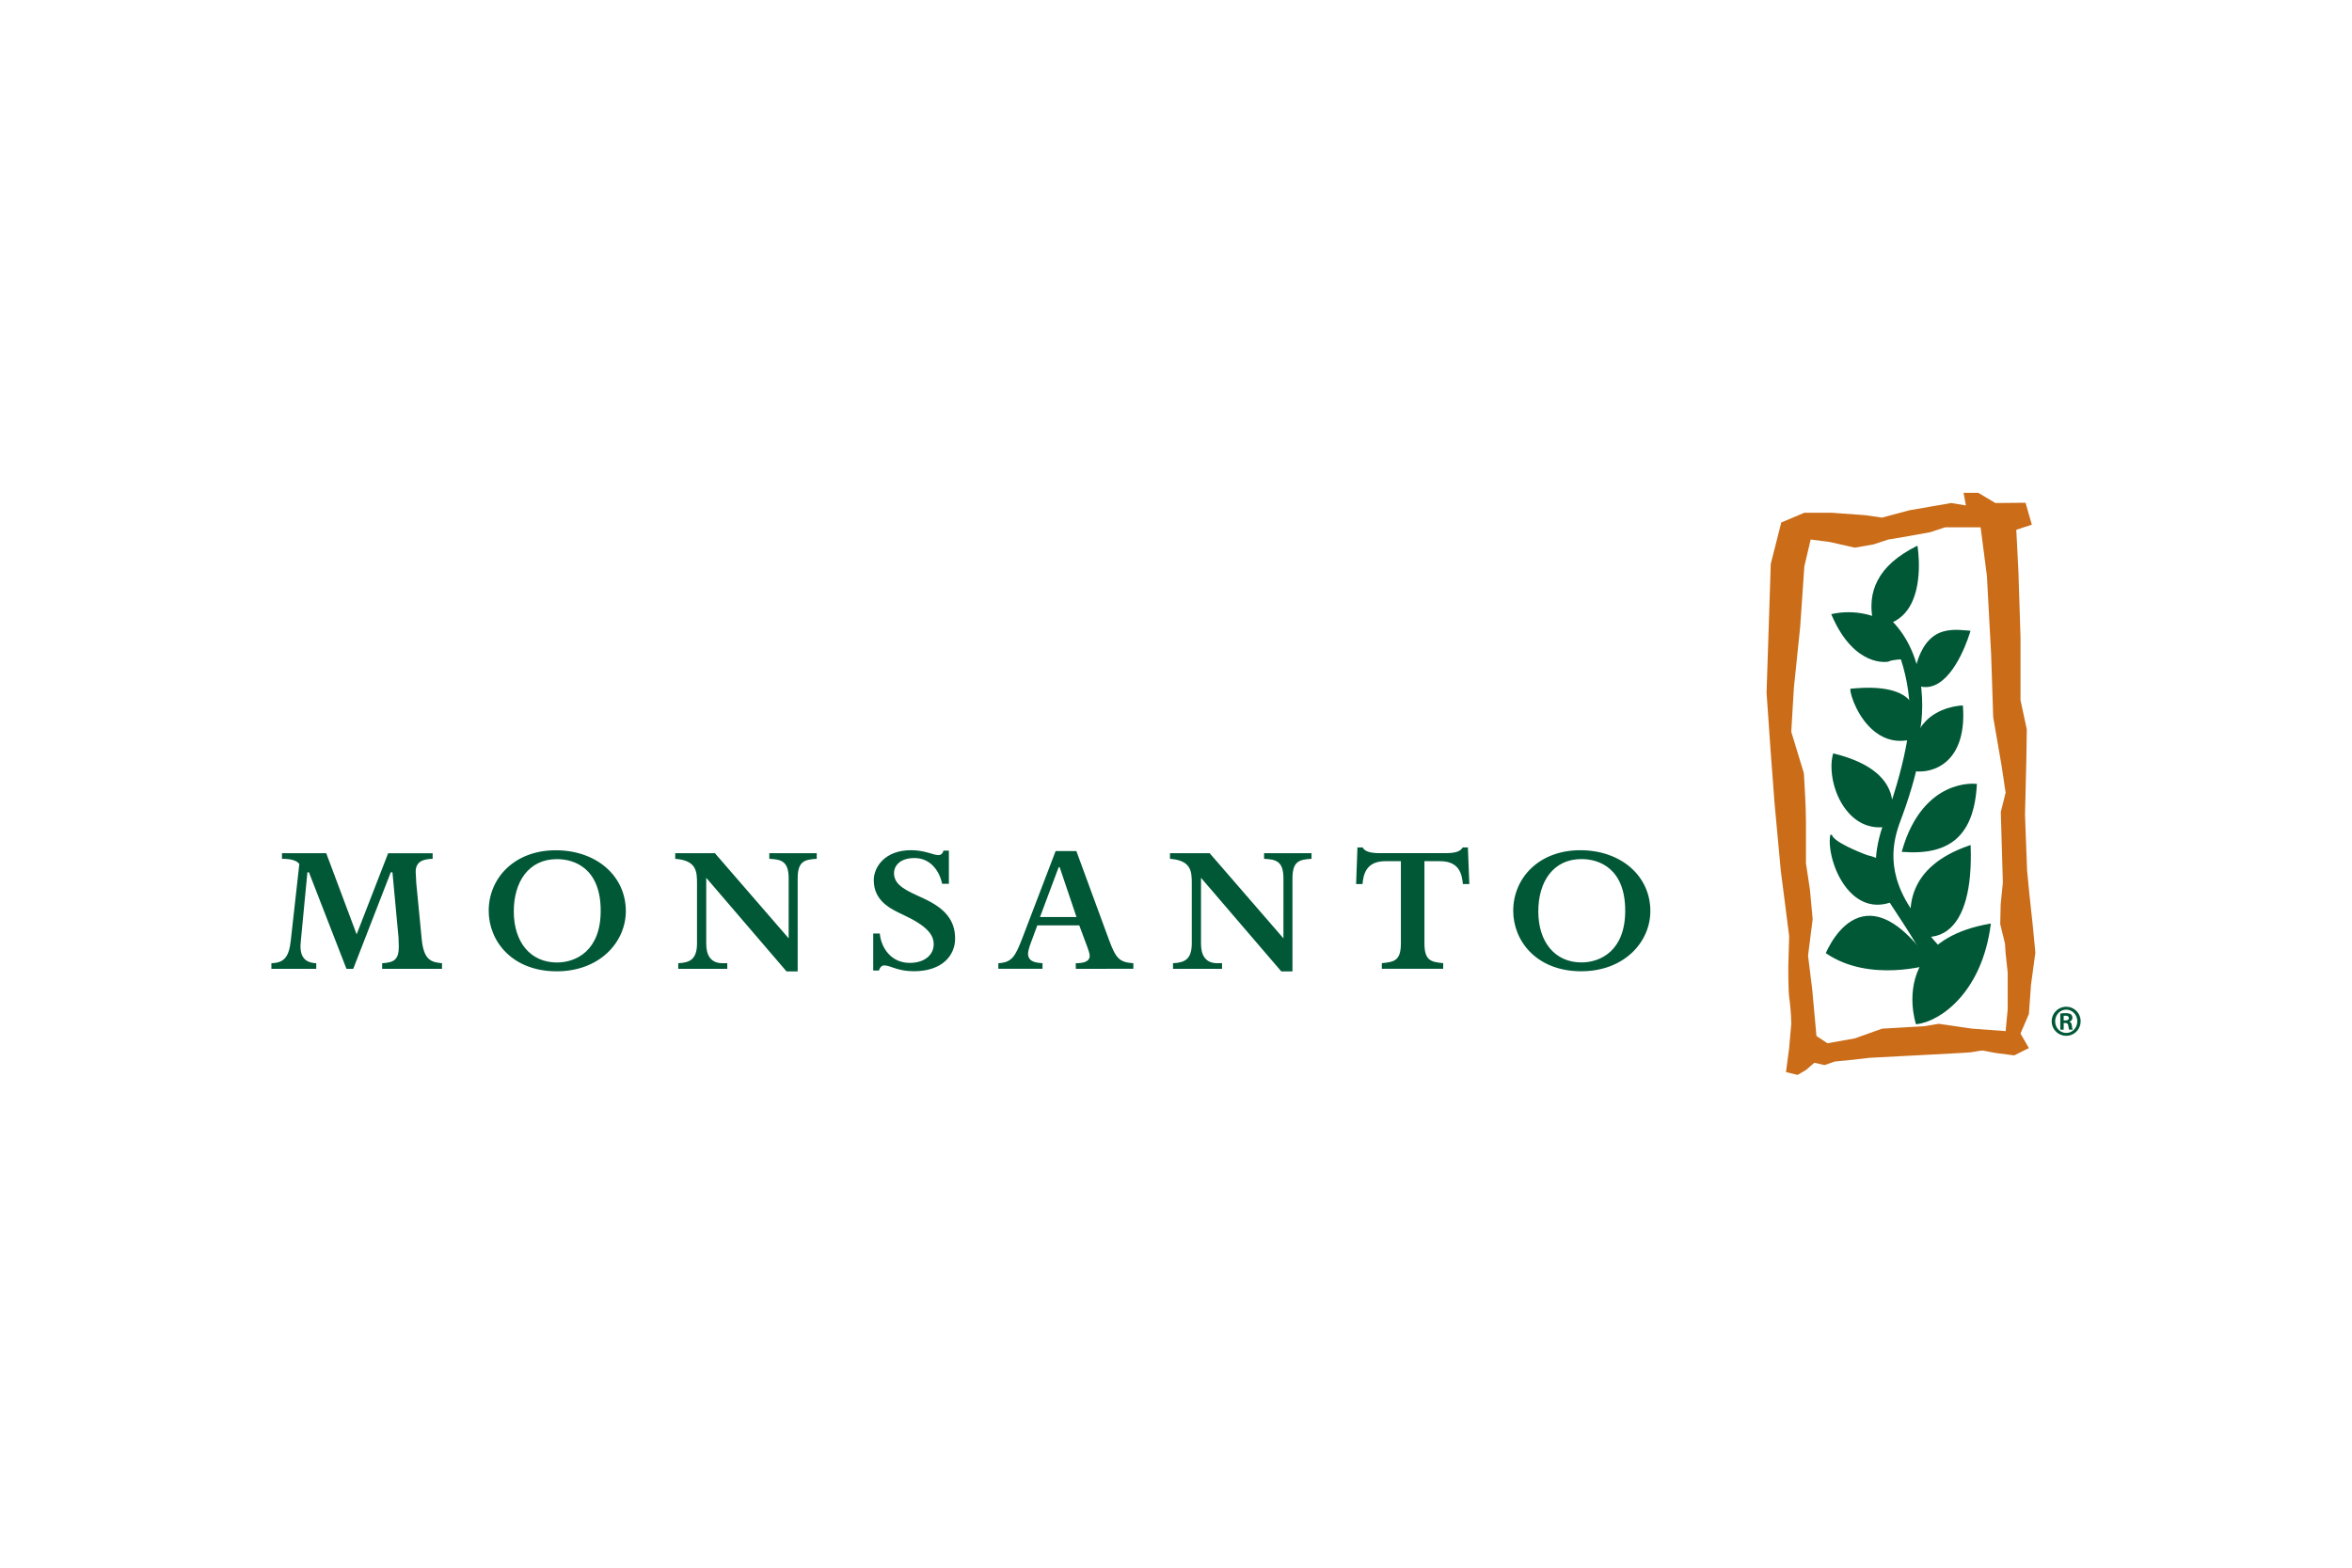 <svg xmlns="http://www.w3.org/2000/svg" height="800" width="1200" viewBox="-54.117 -29.026 469.01 174.153"><path d="M24.142 75.693h-.337l-7.481 19.25h-1.355L7.49 75.694h-.31L5.87 89.39c-.305 2.66.407 4.331 3.075 4.438v1.116H0v-1.116c2.374-.065 3.503-1.058 3.865-4.5l1.708-15.304c-.586-.764-1.87-1.022-3.46-1.022v-1.113h8.822L17 88.068l6.284-16.179h8.87v1.113c-1.838.055-3.38.482-3.38 2.597 0 .3.119 2.021.119 2.264L29.98 89.06c.423 4.283 2.002 4.555 4.043 4.768v1.116H22.088v-1.116c2.254-.14 3.321-.602 3.321-3.319l-.061-1.81zm60.731 2.26c0-2.413-.065-4.622-4.344-4.949v-1.116h7.918l14.703 16.974V76.927c0-3.441-1.442-3.81-3.861-3.923v-1.116h9.46v1.116c-2.445.136-3.803.482-3.803 3.923v18.527h-2.226L86.713 76.79v13.174c0 2.17.822 3.862 3.273 3.862h.922v1.116h-9.777v-1.116c2.338-.116 3.742-.77 3.742-3.982zm98.662 0c0-2.413-.065-4.622-4.347-4.949v-1.116h7.917l14.707 16.974V76.927c0-3.441-1.442-3.81-3.862-3.923v-1.116h9.461v1.116c-2.445.136-3.8.482-3.8 3.923v18.527h-2.229L185.375 76.79v13.174c0 2.17.822 3.862 3.27 3.862h.925v1.116h-9.778v-1.116c2.339-.116 3.743-.77 3.743-3.982zM56.944 73.066c-5.674 0-8.607 4.567-8.607 10.421 0 6.161 3.338 10.192 8.607 10.192 3.865 0 8.723-2.394 8.723-10.305 0-8.416-5.153-10.308-8.723-10.308m-.059 22.375c-8.823 0-13.549-5.974-13.549-12.067 0-6.463 5.062-12.074 13.371-12.074 8.119 0 13.973 5.13 13.973 12.132 0 6.155-5.178 12.01-13.795 12.01m204.357-22.387c-5.673 0-8.607 4.567-8.607 10.422 0 6.158 3.338 10.191 8.607 10.191 3.862 0 8.723-2.393 8.723-10.308 0-8.413-5.152-10.305-8.723-10.305m-.058 22.376c-8.824 0-13.55-5.974-13.55-12.068 0-6.459 5.066-12.074 13.369-12.074 8.121 0 13.976 5.13 13.976 12.133 0 6.155-5.179 12.009-13.795 12.009m-31.256-5.597c0 3.503 1.329 3.742 3.739 3.982v1.119h-12.233v-1.12c2.478-.239 3.8-.478 3.8-3.98V73.477h-3.124c-3.981 0-4.366 2.904-4.528 4.554h-1.28l.27-7.3h1.03c.43.821 1.507 1.145 3.56 1.145h12.84c2.052 0 3.06-.295 3.562-1.145h1.029l.287 7.3h-1.284c-.187-1.756-.56-4.554-4.544-4.554h-3.124zm-69.381-5.218l-3.36-9.946h-.194l-3.723 9.946zm-9.208 5.43c-.223.589-.46 1.498-.46 1.86 0 1.763 1.86 1.83 2.889 1.918v1.116h-8.807v-1.116c2.661-.133 3.36-1.303 4.732-4.858l6.691-17.505h4.137l6.498 17.686c1.352 3.62 2.006 4.509 4.865 4.677v1.116H160.41v-1.116c1.326-.003 2.769-.217 2.769-1.481 0-.482-.259-1.093-.43-1.63l-1.65-4.438h-8.367zM135.1 77.993h-1.346c-.54-2.63-2.367-5.143-5.518-5.143-2.885 0-4.078 1.543-4.078 3.028 0 2.503 2.694 3.551 5.903 5.032 4.282 1.977 6.28 4.344 6.28 8.012 0 3.27-2.473 6.504-8.234 6.504-3.26 0-4.657-1.164-5.896-1.164-.592 0-.912.524-1.064 1.022h-1.136V87.91h1.314c.242 2.749 2.18 5.85 5.964 5.85 3.043 0 4.783-1.655 4.783-3.706 0-1.847-1.222-3.629-6.116-5.9-2.597-1.206-5.835-2.797-5.835-6.908 0-2.54 2.167-5.964 7.42-5.964 2.759 0 4.47.983 5.444.983.792 0 .957-.647 1.038-.893h1.077z" fill="#005837"/><path d="M350.46 110.752l-2.926 1.456-3.765-.489-2.513-.482-.557.052-1.837.307-1.792.123-6.375.34-6.22.327-5.815.307-4.069.469-2.798.265-2.092.715-2.018-.466-1.676 1.452-1.675.974-2.306-.566.64-4.848.414-4.78s0-2.427-.42-5.338c-.185-1.287-.172-6.126-.172-6.126l.172-6.01-.854-6.714-.822-6.388-.427-4.66-.242-2.6-.583-6.334-.443-5.912-.394-5.25-.369-5.369-.369-5.31.175-5.415.171-5.182.172-5.304.161-4.926.156-4.9 1.132-4.45.964-3.801 4.602-1.94h5.437l6.699.484 3.347.486 5.437-1.456 4.315-.75 4.056-.705 2.927.485L337.433 0h2.927l3.409 2.038 6.022-.049 1.258 4.37-3.098 1.019.22 4.305.2 3.942.217 6.79.2 6.316v12.624l1.255 5.822-.084 5.857-.135 5.606-.136 5.524.207 5.596.21 5.572.456 4.723.657 6.096.536 5.55-.873 6.44-.42 5.826-1.672 3.884zm-4.22-7.756v-7.28l-.417-3.882-.13-1.94-.947-3.875.093-3.978.434-4.283-.13-4.428-.139-4.751-.145-4.897.964-3.884-.8-5.34-.782-4.525-.893-5.185-.197-6.045-.22-6.572-.262-4.862-.294-5.463-.282-5.207-.62-4.81-.635-4.9h-7.115l-2.927.97-5.44.974-2.928.485-2.93.97-3.749.654-5.036-1.139-3.768-.485-1.255 5.34-.4 5.79-.438 6.343-.601 5.818-.653 6.317-.253 4.22-.265 4.516 1.18 3.885 1.33 4.37s.142 2.16.262 4.637c.084 1.753.155 3.659.155 5.069v8.251l.799 5.323.54 5.842-.922 7.28.841 6.796.408 4.505.427 4.716 2.193 1.456 5.44-.97 5.44-1.941 3.966-.233 4.402-.252 2.927-.489 6.695.974 6.66.485z" fill="#ca6c18"/><path d="M320.805 26.536c2.297-.317 4.12-1.368 5.415-3.13 3.367-4.584 2.063-12.557 2.05-12.634l-.039-.223-.203.103c-3.804 1.921-6.33 4.153-7.72 6.815-1.288 2.455-1.573 5.22-.874 8.455l.02.084.077.032 1.19.485.042.017zm17.807.962l-.534-.045c-1.879-.159-4.22-.356-6.258.902-2.364 1.472-3.846 4.593-4.528 9.552l-.013.113.1.055c1.45.786 2.885.89 4.27.31 4.521-1.892 7.005-10.318 7.112-10.677l.055-.194zm-10.975 28.018c1.795.268 4.463-.136 6.56-2.08 2.4-2.222 3.473-5.977 3.114-10.858l-.013-.155-.158.003c-.049.003-4.762.139-7.63 3.535-1.918 2.264-2.594 5.434-2.015 9.412l.022.126zm-12.789-16.274c.013 1.125 1.527 5.805 4.952 8.454 2.132 1.65 4.548 2.161 7.18 1.514l.075-.02.039-.067c.084-.172 2.063-4.195.003-7.19-1.74-2.53-5.812-3.493-12.1-2.86l-.152.017zm10.458 32.384c4.768.366 8.248-.482 10.655-2.584 2.484-2.177 3.836-5.712 4.123-10.816l.013-.155-.155-.016c-.11-.016-2.707-.314-5.854 1.184-2.892 1.378-6.79 4.609-8.93 12.177l-.055.194zM311.39 52.13c-.847 3.157.117 8.432 3.2 11.793 2.073 2.26 4.709 3.18 7.632 2.662l.078-.01.042-.071c.016-.039 1.905-3.6.259-7.33-1.465-3.308-5.169-5.721-11.01-7.164l-.158-.035zm-.522 16.08c-.57 2.799.938 8.886 4.602 12.059 2.19 1.892 4.784 2.374 7.507 1.394l.068-.026.03-.065c.058-.132 1.403-3.322.016-6.038-.832-1.63-2.465-2.727-4.855-3.26l.022.006c-1.889-.683-6.827-2.733-7.064-4.066zm27.764 2.118c-12.682 4.312-12.482 12.967-11.236 17.744l.025.087.085.03c2.506.795 4.91.462 6.766-.945 3.293-2.494 4.874-8.29 4.577-16.764l-.007-.226zm-7.688 23.499c-4.596-6.61-8.924-9.784-12.86-9.434-4.45.397-7.126 5.233-8.067 7.293l-.061.13.116.074c8.675 5.893 20.665 2.228 20.788 2.193l.216-.071z" fill="#005837"/><path d="M342.653 85.95c-6.589 1.15-11.146 3.78-13.543 7.814-3.335 5.615-1.216 12.044-1.193 12.11l.042.125.132-.013c4.787-.553 13.025-6.43 14.756-19.852l.025-.224zm-31.525-61.561c2.336 5.476 5.263 7.71 7.307 8.623 2.232.996 3.894.685 3.962.672l.023-.006.02-.01c.853-.433 2.955-.462 2.978-.462l-.12-.046.25.243c.01.006.041-.336.041-.336.243-2.5-.614-4.7-2.477-6.356-2.762-2.458-7.53-3.483-11.864-2.549l-.197.042z" fill="#005837"/><path d="M319.962 25.776c2.652.152 6.908 9.373 6.756 18.92 0 .072-.08 7.165-4.851 20.342-.007.016-1.21 2.707-1.708 6.052-.663 4.444.217 8.024 2.539 10.346l-.02-.022c.055.08 5.567 8.199 8.222 13.726l.13.266.161-.246 2.362-3.555.074-.113-.097-.094c-3.073-3.04-5.02-6.029-6.737-8.665-5.35-8.215-2.989-14.516-1.724-17.902l.22-.582c3.807-10.44 4.062-16.674 4.062-16.735l.016-.369-.288.236-.718.595.269.162c1.294-6.077 1.1-19.186-8.875-25.277l-.291-.174.038.34.304 2.603.017.14z" fill="#005837"/><path d="M332.147 91.785l-8.196-12.397-.078-.123-.13.062-1.807.853-.172.078.1.162c.813 1.284 1.57 2.435 2.3 3.554 2.025 3.083 3.937 6 6.74 11.175l.192.35.116-.379.958-3.195.019-.075zm25.767 10.726c1.592 0 2.863 1.297 2.863 2.888 0 1.618-1.271 2.902-2.876 2.902a2.888 2.888 0 01-2.888-2.902 2.893 2.893 0 012.888-2.888zm-.026.579c-1.206 0-2.183 1.038-2.183 2.322 0 1.297.977 2.313 2.196 2.313 1.22.013 2.21-1.016 2.21-2.313 0-1.284-.99-2.322-2.21-2.322zm-.488 3.991h-.68v-3.208c.256-.04.541-.09 1.026-.09.553 0 .886.09 1.106.255.178.142.282.359.282.695 0 .385-.269.653-.615.744v.026c.282.052.46.307.511.783.065.5.13.692.181.795h-.705c-.077-.116-.13-.398-.194-.834-.052-.346-.255-.489-.605-.489h-.307zm0-1.847h.32c.398 0 .709-.129.709-.462 0-.272-.194-.476-.657-.476-.165 0-.281 0-.372.013z" fill="#005837"/></svg>
